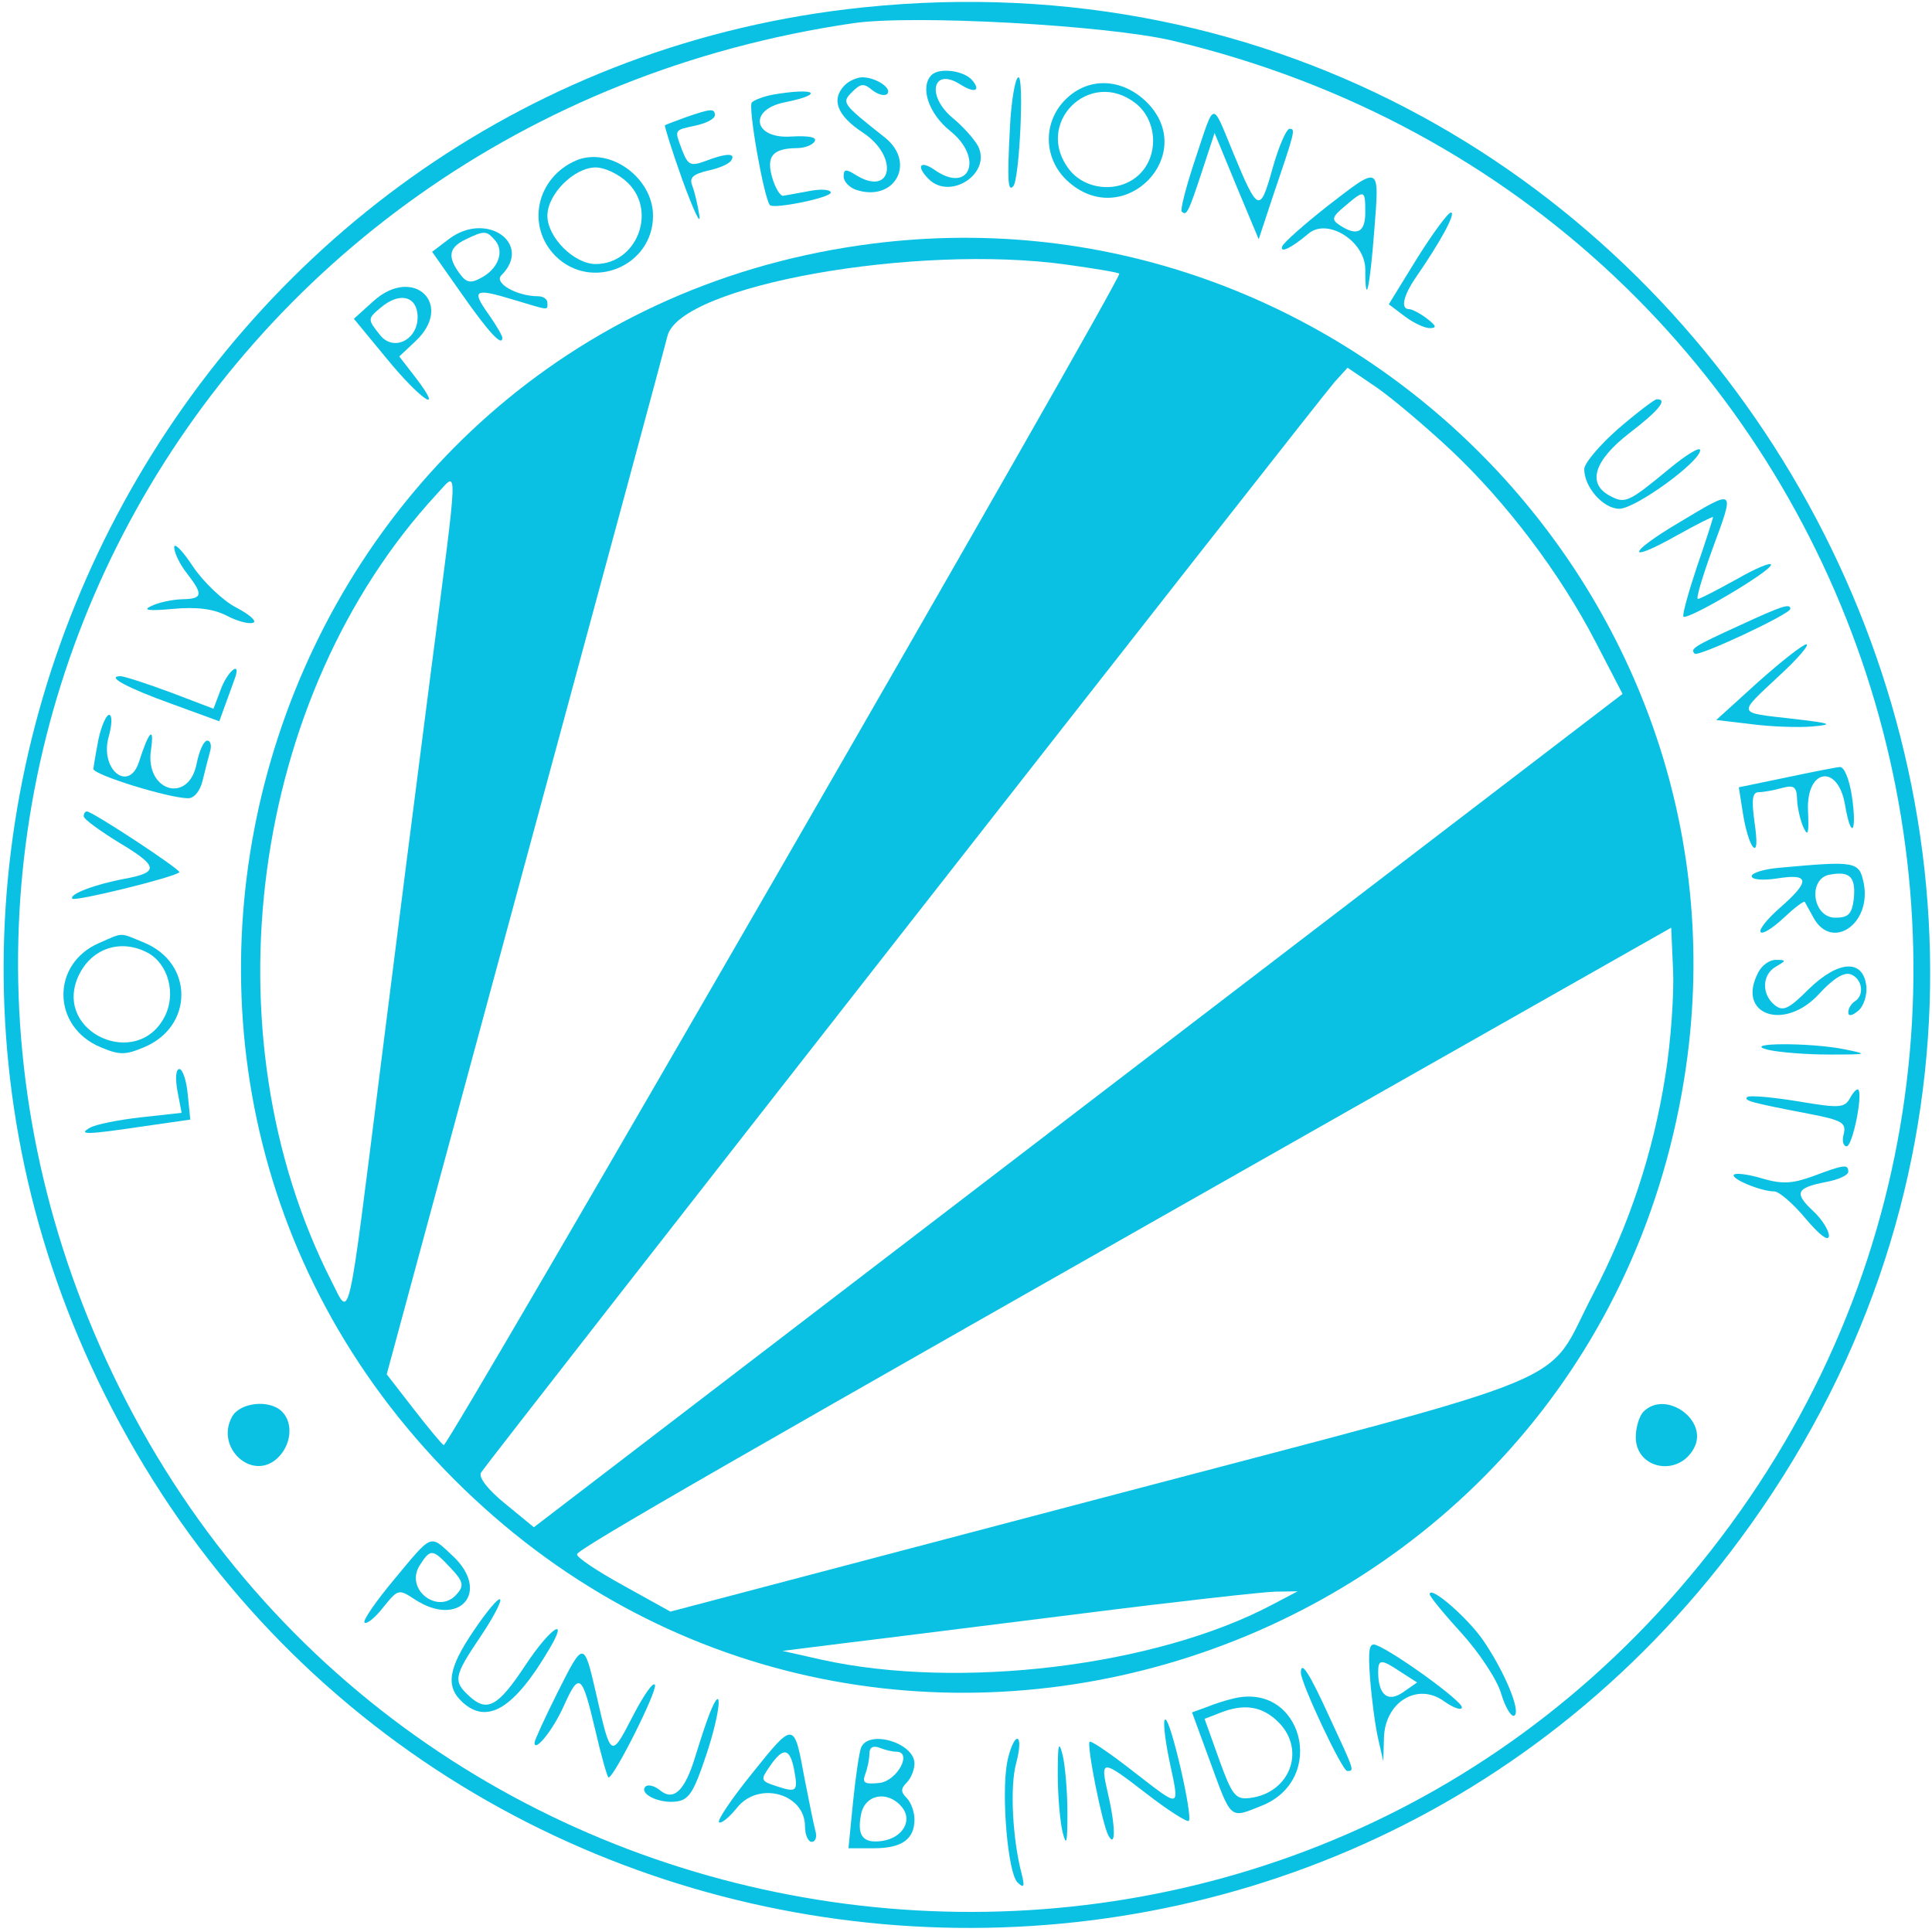 <svg xmlns="http://www.w3.org/2000/svg" version="1.0" width="300pt" height="300pt" viewBox="0 0 300 300" preserveAspectRatio="xMidYMid meet">  <g transform="translate(0,300) scale(0.05,-0.05)" fill="#403b3b" stroke="none"> <path d="M2680 5977 c-2057 -214 -3281 -2452 -2355 -4307 997 -1997 3754 -2241 5079 -450 1543 2087 -140 5025 -2724 4757z m960 -103 c2186 -518 3038 -3123 1573 -4811 -1363 -1571 -3915 -1240 -4842 627 -906 1823 231 3938 2279 4238 185 27 785 -6 990 -54z" fill="#0bc1e3"/> <path d="M2893 5767 c-37 -37 -9 -120 57 -173 106 -84 62 -198 -47 -122 -46 32 -59 12 -19 -28 68 -68 197 19 153 103 -12 22 -48 62 -80 88 -81 69 -60 157 25 103 44 -28 65 -21 38 12 -25 31 -103 41 -127 17z" fill="#0bc1e3"/> <path d="M2624 5736 c-44 -44 -25 -95 56 -148 113 -75 91 -202 -23 -131 -30 19 -37 18 -37 -5 0 -16 18 -35 40 -42 119 -38 186 85 88 163 -134 106 -135 108 -101 142 26 26 36 27 62 5 18 -14 38 -19 46 -12 17 17 -33 51 -76 52 -17 0 -42 -11 -55 -24z" fill="#0bc1e3"/> <path d="M3136 5595 c-8 -156 -6 -193 11 -173 19 21 34 338 16 338 -10 0 -23 -74 -27 -165z" fill="#0bc1e3"/> <path d="M3309 5691 c-74 -74 -68 -191 13 -259 173 -147 400 89 240 250 -77 76 -182 80 -253 9z m218 -12 c66 -52 73 -159 13 -219 -60 -60 -167 -53 -219 13 -112 143 63 318 206 206z" fill="#0bc1e3"/> <path d="M2400 5706 c-27 -5 -57 -16 -65 -24 -13 -12 37 -296 56 -319 12 -13 189 23 189 39 0 9 -29 12 -65 5 -36 -7 -73 -13 -83 -15 -9 -1 -25 25 -34 57 -19 66 2 90 76 91 24 0 49 9 56 21 8 13 -18 18 -73 15 -117 -8 -134 83 -21 106 129 26 97 47 -36 24z" fill="#0bc1e3"/> <path d="M2130 5636 c-33 -12 -62 -23 -65 -25 -2 -2 22 -80 55 -172 34 -93 57 -142 52 -109 -5 33 -15 75 -22 93 -10 25 2 36 48 47 34 7 67 21 73 32 15 23 -15 23 -80 -2 -46 -17 -54 -13 -72 32 -25 67 -27 63 41 78 33 7 60 21 60 32 0 22 -12 21 -90 -6z" fill="#0bc1e3"/> <path d="M3712 5506 c-28 -84 -47 -157 -42 -163 15 -15 21 -2 63 125 l39 119 68 -165 69 -165 43 130 c70 206 72 213 53 213 -10 0 -34 -55 -53 -123 -39 -140 -45 -138 -122 48 -68 164 -56 166 -118 -19z" fill="#0bc1e3"/> <path d="M1790 5502 c-124 -53 -157 -204 -65 -297 112 -111 303 -32 303 125 0 118 -134 215 -238 172z m161 -71 c90 -90 25 -251 -101 -251 -67 0 -150 83 -150 150 0 67 83 150 150 150 29 0 74 -22 101 -49z" fill="#0bc1e3"/> <path d="M4120 5358 c-71 -56 -133 -111 -138 -123 -8 -23 29 -5 81 39 59 51 177 -23 177 -111 0 -121 14 -60 28 122 16 205 20 203 -148 73z m120 -18 c0 -62 -26 -75 -80 -39 -26 17 -23 26 17 59 61 52 63 51 63 -20z" fill="#0bc1e3"/> <path d="M4401 5198 l-88 -143 49 -37 c26 -20 62 -37 78 -37 23 0 21 7 -9 30 -21 16 -46 29 -55 29 -27 0 -18 41 20 97 77 111 127 203 110 203 -9 0 -56 -64 -105 -142z" fill="#0bc1e3"/> <path d="M1396 5259 l-54 -41 90 -128 c86 -123 128 -168 128 -139 0 7 -19 39 -42 72 -55 77 -45 83 74 47 117 -35 108 -35 108 -10 0 11 -13 20 -29 20 -66 0 -138 41 -114 65 98 98 -45 200 -161 114z m142 -6 c29 -35 9 -88 -44 -116 -33 -18 -46 -15 -67 14 -38 52 -33 80 18 105 60 29 66 28 93 -3z" fill="#0bc1e3"/> <path d="M2670 5238 c-1824 -263 -2568 -2519 -1262 -3830 1300 -1305 3527 -583 3822 1239 242 1494 -1055 2808 -2560 2591z m644 -60 c86 -12 159 -24 162 -28 11 -11 -2085 -3646 -2098 -3638 -7 4 -49 55 -94 113 l-83 107 430 1589 c237 874 436 1610 442 1636 40 156 771 287 1241 221z m1192 -576 c172 -162 338 -381 449 -595 l84 -162 -1691 -1294 -1690 -1294 -89 73 c-54 44 -84 82 -75 97 22 35 2606 3337 2651 3387 l40 44 90 -61 c49 -34 153 -122 231 -195z m-3167 -682 c-42 -324 -113 -882 -158 -1240 -103 -819 -93 -774 -151 -660 -392 770 -253 1818 326 2445 68 73 69 119 -17 -545z m3833 -1260 c-38 -241 -112 -464 -226 -682 -153 -292 1 -228 -1520 -629 l-1344 -354 -146 81 c-80 44 -145 87 -144 97 1 16 450 274 2458 1413 l940 533 6 -134 c3 -74 -7 -220 -24 -325z m-1222 -1644 c-361 -191 -972 -265 -1400 -170 l-120 27 200 25 c110 13 439 55 730 91 292 37 562 67 600 68 l70 1 -80 -42z" fill="#0bc1e3"/> <path d="M1160 5065 l-61 -55 103 -125 c106 -129 180 -177 89 -58 l-51 66 50 47 c122 114 -6 237 -130 125z m136 -36 c11 -79 -72 -127 -117 -68 -38 48 -38 49 5 85 53 44 104 37 112 -17z" fill="#0bc1e3"/> <path d="M5025 4668 c-58 -51 -105 -107 -105 -125 0 -56 59 -123 109 -123 50 0 251 146 251 182 0 12 -43 -14 -95 -57 -128 -106 -138 -110 -185 -85 -72 38 -50 109 59 194 93 71 122 107 86 106 -8 -1 -62 -42 -120 -92z" fill="#0bc1e3"/> <path d="M5214 4377 c-162 -96 -166 -130 -5 -39 61 34 111 59 111 56 0 -4 -22 -73 -50 -154 -27 -81 -46 -150 -42 -155 13 -12 272 141 272 161 0 9 -48 -11 -107 -45 -60 -33 -113 -61 -120 -61 -7 0 15 72 47 160 68 185 71 183 -106 77z" fill="#0bc1e3"/> <path d="M541 4300 c0 -16 17 -52 39 -80 52 -67 50 -80 -15 -81 -30 -1 -73 -10 -95 -21 -29 -13 -9 -16 67 -9 74 7 126 0 167 -21 32 -17 69 -27 82 -22 13 4 -10 25 -52 47 -41 21 -102 79 -135 128 -32 49 -59 76 -58 59z" fill="#0bc1e3"/> <path d="M5401 4057 c-140 -64 -153 -72 -138 -87 11 -11 297 123 297 139 0 18 -25 10 -159 -52z" fill="#0bc1e3"/> <path d="M5460 3882 l-130 -118 110 -13 c61 -8 146 -11 190 -7 67 6 57 10 -65 24 -173 20 -170 11 -40 133 58 53 96 98 85 98 -11 0 -78 -53 -150 -117z" fill="#0bc1e3"/> <path d="M686 3860 l-23 -61 -134 51 c-73 27 -143 50 -155 50 -46 0 20 -36 162 -87 l145 -53 20 55 c11 30 24 66 29 80 19 55 -23 21 -44 -35z" fill="#0bc1e3"/> <path d="M306 3705 c-8 -41 -15 -83 -16 -93 0 -18 231 -90 293 -91 19 -1 38 21 46 54 7 30 18 71 23 90 6 19 2 35 -8 35 -11 0 -25 -31 -33 -70 -24 -129 -162 -88 -142 42 11 76 -7 57 -37 -37 -31 -98 -122 -26 -95 75 11 38 12 70 2 70 -9 0 -24 -34 -33 -75z" fill="#0bc1e3"/> <path d="M5545 3585 l-145 -30 13 -82 c7 -46 21 -92 31 -103 12 -13 14 14 5 75 -10 74 -7 95 14 95 15 0 47 6 72 13 37 10 45 3 46 -36 1 -26 10 -65 20 -87 14 -30 17 -18 14 50 -7 133 93 150 115 20 19 -112 38 -85 21 29 -8 52 -24 90 -37 89 -13 -1 -89 -16 -169 -33z" fill="#0bc1e3"/> <path d="M260 3465 c0 -9 50 -45 110 -82 122 -73 125 -92 18 -112 -93 -17 -176 -49 -163 -62 9 -9 315 66 332 82 7 7 -270 189 -287 189 -6 0 -10 -7 -10 -15z" fill="#0bc1e3"/> <path d="M5525 3305 c-47 -4 -85 -16 -85 -26 0 -11 34 -14 80 -7 100 16 103 -8 8 -91 -40 -35 -67 -69 -60 -76 7 -7 39 14 72 45 33 31 62 53 65 49 3 -5 15 -27 27 -49 57 -104 181 -19 156 107 -14 68 -23 70 -263 48z m232 -98 c-6 -46 -17 -57 -57 -57 -72 0 -87 123 -16 134 62 11 80 -8 73 -77z" fill="#0bc1e3"/> <path d="M307 3071 c-149 -65 -146 -260 5 -323 59 -25 77 -25 136 0 153 64 154 260 1 324 -80 33 -64 33 -142 -1z m152 -30 c64 -35 89 -128 52 -199 -85 -164 -341 -50 -270 121 38 90 131 124 218 78z" fill="#0bc1e3"/> <path d="M5461 2981 c-71 -132 80 -186 188 -68 44 48 78 69 99 61 36 -14 43 -65 12 -84 -11 -7 -20 -22 -20 -34 0 -13 12 -11 31 5 17 14 28 49 25 77 -10 84 -86 80 -178 -9 -64 -64 -81 -71 -107 -50 -41 34 -39 94 4 119 33 19 33 21 1 21 -19 1 -44 -16 -55 -38z" fill="#0bc1e3"/> <path d="M5490 2740 c33 -8 119 -15 190 -15 120 0 124 1 50 16 -107 22 -327 21 -240 -1z" fill="#0bc1e3"/> <path d="M551 2612 l13 -68 -127 -14 c-70 -8 -140 -22 -157 -32 -41 -23 -10 -22 165 4 l146 21 -8 79 c-4 43 -16 78 -26 78 -11 0 -13 -30 -6 -68z" fill="#0bc1e3"/> <path d="M5745 2589 c-17 -30 -33 -31 -163 -9 -80 13 -150 19 -156 13 -11 -11 9 -17 197 -53 97 -19 111 -27 103 -61 -6 -21 -2 -39 9 -39 18 0 51 161 36 176 -4 4 -16 -8 -26 -27z" fill="#0bc1e3"/> <path d="M5630 2347 c-64 -23 -95 -25 -157 -7 -42 13 -82 18 -88 12 -12 -12 83 -52 125 -52 15 0 59 -38 98 -85 43 -51 71 -72 72 -53 0 17 -22 52 -49 77 -60 56 -53 72 39 90 38 7 70 21 70 32 0 24 -12 23 -110 -14z" fill="#0bc1e3"/> <path d="M720 1599 c-51 -95 62 -199 140 -129 45 41 52 110 16 146 -39 39 -132 29 -156 -17z" fill="#0bc1e3"/> <path d="M5104 1616 c-13 -13 -24 -49 -24 -79 0 -100 133 -125 181 -34 46 86 -88 182 -157 113z" fill="#0bc1e3"/> <path d="M1225 1096 c-57 -68 -99 -129 -93 -135 7 -6 33 15 58 47 46 57 48 58 98 25 139 -91 238 24 117 136 -71 66 -61 70 -180 -73z m174 35 c39 -41 43 -55 21 -80 -56 -69 -164 11 -117 87 34 53 40 53 96 -7z" fill="#0bc1e3"/> <path d="M4440 1049 c0 -7 45 -62 100 -122 54 -60 110 -144 122 -187 13 -43 32 -74 41 -68 21 13 -30 136 -97 234 -50 72 -166 172 -166 143z" fill="#0bc1e3"/> <path d="M1472 937 c-81 -119 -89 -175 -35 -224 77 -70 161 -18 269 166 63 106 3 66 -74 -50 -85 -129 -119 -147 -173 -98 -53 48 -50 63 33 186 39 58 67 111 61 116 -5 6 -42 -38 -81 -96z" fill="#0bc1e3"/> <path d="M4255 786 c5 -64 16 -147 25 -186 l16 -70 2 73 c3 111 104 173 186 114 31 -22 56 -30 56 -19 0 20 -209 171 -266 193 -22 9 -26 -13 -19 -105z m96 21 l50 -32 -43 -30 c-47 -33 -77 -10 -78 60 0 43 8 44 71 2z" fill="#0bc1e3"/> <path d="M1731 743 c-39 -78 -71 -148 -71 -155 0 -32 57 39 90 112 49 109 57 103 98 -70 19 -82 38 -150 42 -150 17 0 151 267 144 287 -4 13 -35 -31 -69 -97 -68 -132 -68 -131 -113 67 -39 169 -39 169 -121 6z" fill="#0bc1e3"/> <path d="M4040 805 c0 -32 128 -305 144 -305 23 0 23 -1 -55 167 -64 140 -89 178 -89 138z" fill="#0bc1e3"/> <path d="M3830 725 c-22 -5 -60 -17 -84 -27 l-44 -16 55 -150 c68 -186 61 -180 161 -140 206 82 126 386 -88 333z m141 -74 c86 -87 34 -221 -91 -235 -43 -5 -54 9 -94 120 l-45 126 44 17 c78 32 135 23 186 -28z" fill="#0bc1e3"/> <path d="M2204 679 c-11 -28 -31 -89 -45 -135 -32 -105 -67 -139 -109 -104 -17 14 -37 19 -45 12 -22 -22 40 -53 93 -47 41 4 56 27 95 144 45 134 54 237 11 130z" fill="#0bc1e3"/> <path d="M3631 535 c33 -156 40 -153 -112 -36 -70 55 -131 96 -135 92 -10 -10 39 -256 58 -291 23 -42 23 26 -1 129 -25 109 -21 109 119 1 67 -52 127 -90 132 -85 13 14 -56 315 -73 315 -8 0 -2 -56 12 -125z" fill="#0bc1e3"/> <path d="M2336 493 c-63 -78 -109 -146 -103 -152 6 -6 31 14 56 45 67 84 211 44 211 -58 0 -27 10 -48 21 -48 12 0 17 16 11 35 -5 19 -20 93 -34 165 -32 175 -32 175 -162 13z m130 12 c13 -69 9 -73 -55 -52 -49 16 -50 19 -20 62 41 60 62 57 75 -10z" fill="#0bc1e3"/> <path d="M2674 572 c-6 -15 -17 -92 -25 -170 l-14 -142 78 0 c88 0 127 28 127 90 0 23 -11 53 -24 66 -19 19 -19 29 0 48 13 13 24 40 24 59 0 65 -144 107 -166 49z m109 -12 c52 0 4 -90 -51 -97 -47 -5 -55 0 -45 27 7 18 13 47 13 64 0 19 11 26 32 18 17 -7 40 -12 51 -12z m18 -172 c34 -41 3 -95 -60 -105 -61 -9 -80 15 -67 82 12 63 83 76 127 23z" fill="#0bc1e3"/> <path d="M3128 528 c-19 -101 2 -346 32 -374 20 -19 23 -14 13 26 -29 110 -37 274 -17 345 11 41 13 75 3 75 -9 0 -23 -32 -31 -72z" fill="#0bc1e3"/> <path d="M3285 490 c0 -66 7 -147 15 -180 12 -47 15 -34 15 60 0 66 -7 147 -15 180 -12 47 -15 34 -15 -60z" fill="#0bc1e3"/> </g> </svg>